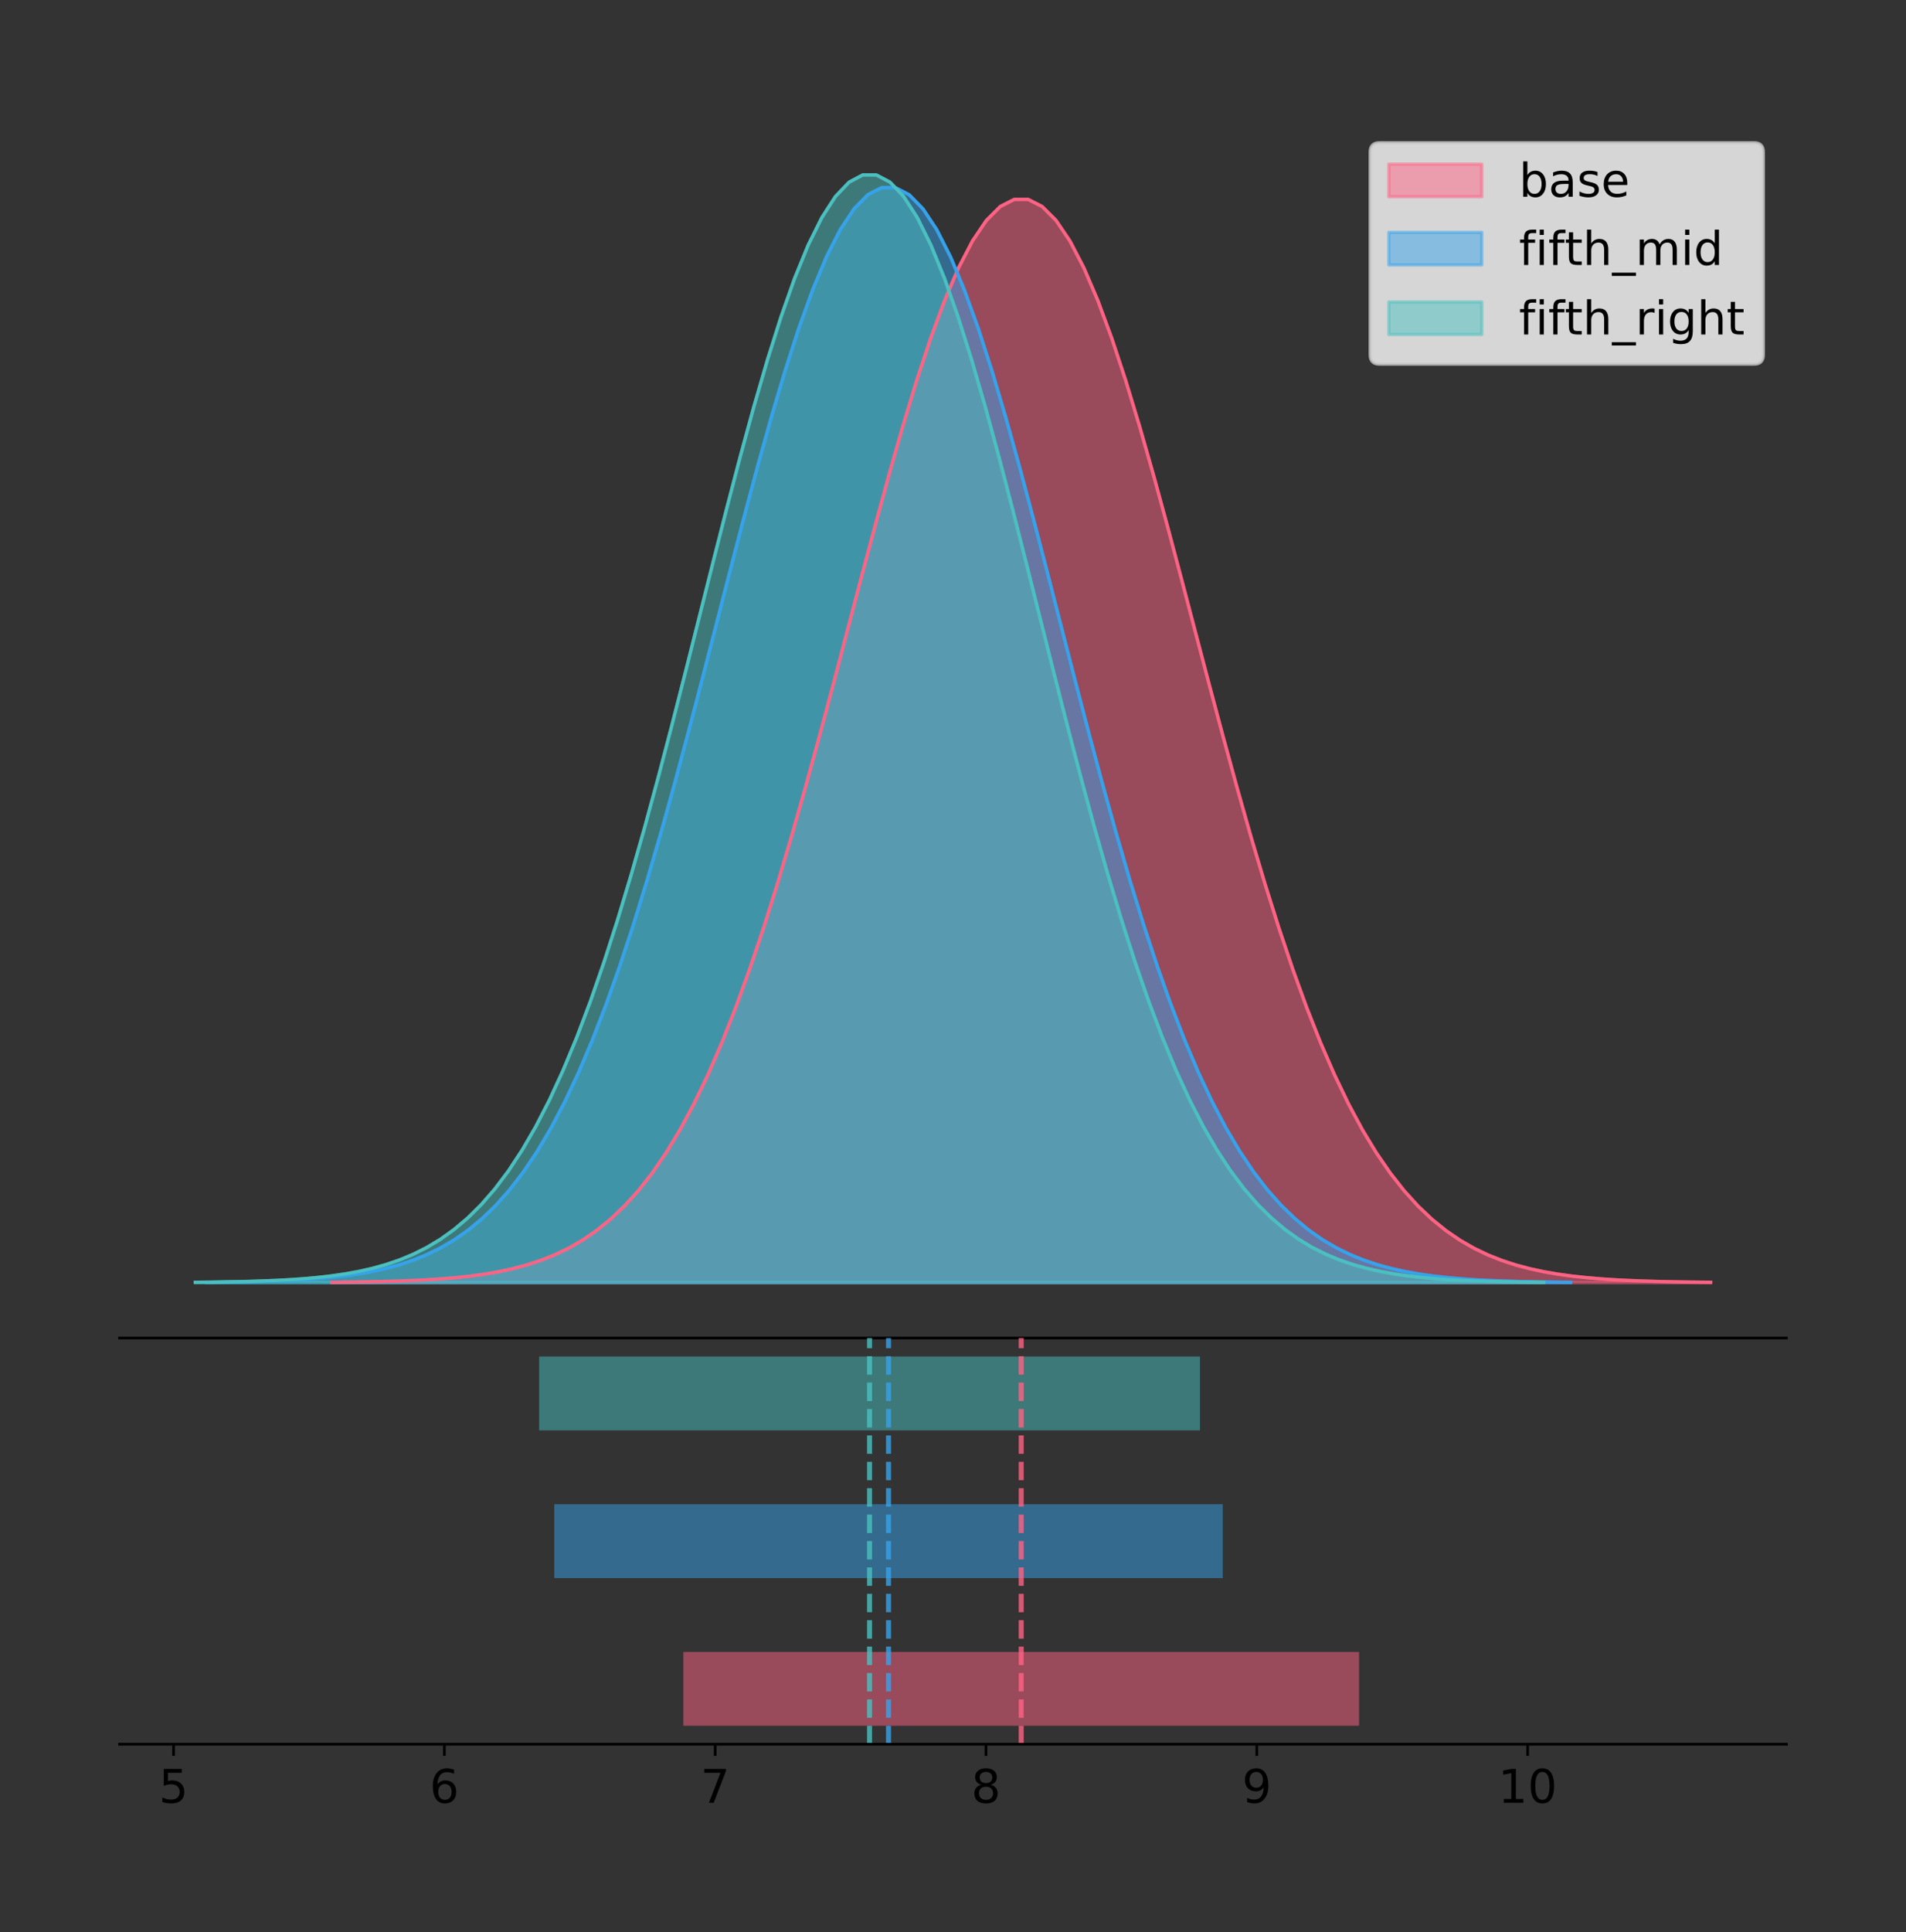 <?xml version="1.0" encoding="utf-8" standalone="no"?>
<!DOCTYPE svg PUBLIC "-//W3C//DTD SVG 1.1//EN"
  "http://www.w3.org/Graphics/SVG/1.1/DTD/svg11.dtd">
<!-- Created with matplotlib (https://matplotlib.org/) -->
<svg height="581.789pt" version="1.1" viewBox="0 0 574.2 581.789" width="574.2pt" xmlns="http://www.w3.org/2000/svg" xmlns:xlink="http://www.w3.org/1999/xlink">
 <rect x="0" y="0" width="574.2" height="581.789" fill="#333333" stroke="none"/>
 <defs>
  <style type="text/css">
*{stroke-linecap:butt;stroke-linejoin:round;}
  </style>
 </defs>
 <g id="figure_1">
  <g id="patch_1">
   <path d="M 0 581.789 
L 574.2 581.789 
L 574.2 0 
L 0 0 
z
" style="fill:none;"/>
  </g>
  <g id="axes_1">
   <g id="patch_2">
    <path d="M 36 402.93 
L 538.2 402.93 
L 538.2 36 
L 36 36 
z
" style="fill:none;"/>
   </g>
   <g id="PolyCollection_1">
    <defs>
     <path d="M 99.924 -195.538 
L 99.924 -195.648 
L 104.121 -195.689 
L 108.317 -195.744 
L 112.514 -195.818 
L 116.71 -195.917 
L 120.907 -196.046 
L 125.103 -196.215 
L 129.3 -196.435 
L 133.496 -196.718 
L 137.692 -197.08 
L 141.889 -197.54 
L 146.085 -198.121 
L 150.282 -198.848 
L 154.478 -199.753 
L 158.675 -200.87 
L 162.871 -202.239 
L 167.068 -203.904 
L 171.264 -205.916 
L 175.46 -208.328 
L 179.657 -211.198 
L 183.853 -214.586 
L 188.05 -218.558 
L 192.246 -223.176 
L 196.443 -228.505 
L 200.639 -234.605 
L 204.836 -241.533 
L 209.032 -249.337 
L 213.229 -258.055 
L 217.425 -267.713 
L 221.621 -278.321 
L 225.818 -289.87 
L 230.014 -302.331 
L 234.211 -315.651 
L 238.407 -329.753 
L 242.604 -344.534 
L 246.8 -359.867 
L 250.997 -375.598 
L 255.193 -391.55 
L 259.389 -407.527 
L 263.586 -423.315 
L 267.782 -438.685 
L 271.979 -453.403 
L 276.175 -467.231 
L 280.372 -479.939 
L 284.568 -491.302 
L 288.765 -501.118 
L 292.961 -509.205 
L 297.157 -515.411 
L 301.354 -519.615 
L 305.55 -521.739 
L 309.747 -521.739 
L 313.943 -519.615 
L 318.14 -515.411 
L 322.336 -509.205 
L 326.533 -501.118 
L 330.729 -491.302 
L 334.925 -479.939 
L 339.122 -467.231 
L 343.318 -453.403 
L 347.515 -438.685 
L 351.711 -423.315 
L 355.908 -407.527 
L 360.104 -391.55 
L 364.301 -375.598 
L 368.497 -359.867 
L 372.694 -344.534 
L 376.89 -329.753 
L 381.086 -315.651 
L 385.283 -302.331 
L 389.479 -289.87 
L 393.676 -278.321 
L 397.872 -267.713 
L 402.069 -258.055 
L 406.265 -249.337 
L 410.462 -241.533 
L 414.658 -234.605 
L 418.854 -228.505 
L 423.051 -223.176 
L 427.247 -218.558 
L 431.444 -214.586 
L 435.64 -211.198 
L 439.837 -208.328 
L 444.033 -205.916 
L 448.23 -203.904 
L 452.426 -202.239 
L 456.622 -200.87 
L 460.819 -199.753 
L 465.015 -198.848 
L 469.212 -198.121 
L 473.408 -197.54 
L 477.605 -197.08 
L 481.801 -196.718 
L 485.998 -196.435 
L 490.194 -196.215 
L 494.39 -196.046 
L 498.587 -195.917 
L 502.783 -195.818 
L 506.98 -195.744 
L 511.176 -195.689 
L 515.373 -195.648 
L 515.373 -195.538 
L 515.373 -195.538 
L 511.176 -195.538 
L 506.98 -195.538 
L 502.783 -195.538 
L 498.587 -195.538 
L 494.39 -195.538 
L 490.194 -195.538 
L 485.998 -195.538 
L 481.801 -195.538 
L 477.605 -195.538 
L 473.408 -195.538 
L 469.212 -195.538 
L 465.015 -195.538 
L 460.819 -195.538 
L 456.622 -195.538 
L 452.426 -195.538 
L 448.23 -195.538 
L 444.033 -195.538 
L 439.837 -195.538 
L 435.64 -195.538 
L 431.444 -195.538 
L 427.247 -195.538 
L 423.051 -195.538 
L 418.854 -195.538 
L 414.658 -195.538 
L 410.462 -195.538 
L 406.265 -195.538 
L 402.069 -195.538 
L 397.872 -195.538 
L 393.676 -195.538 
L 389.479 -195.538 
L 385.283 -195.538 
L 381.086 -195.538 
L 376.89 -195.538 
L 372.694 -195.538 
L 368.497 -195.538 
L 364.301 -195.538 
L 360.104 -195.538 
L 355.908 -195.538 
L 351.711 -195.538 
L 347.515 -195.538 
L 343.318 -195.538 
L 339.122 -195.538 
L 334.925 -195.538 
L 330.729 -195.538 
L 326.533 -195.538 
L 322.336 -195.538 
L 318.14 -195.538 
L 313.943 -195.538 
L 309.747 -195.538 
L 305.55 -195.538 
L 301.354 -195.538 
L 297.157 -195.538 
L 292.961 -195.538 
L 288.765 -195.538 
L 284.568 -195.538 
L 280.372 -195.538 
L 276.175 -195.538 
L 271.979 -195.538 
L 267.782 -195.538 
L 263.586 -195.538 
L 259.389 -195.538 
L 255.193 -195.538 
L 250.997 -195.538 
L 246.8 -195.538 
L 242.604 -195.538 
L 238.407 -195.538 
L 234.211 -195.538 
L 230.014 -195.538 
L 225.818 -195.538 
L 221.621 -195.538 
L 217.425 -195.538 
L 213.229 -195.538 
L 209.032 -195.538 
L 204.836 -195.538 
L 200.639 -195.538 
L 196.443 -195.538 
L 192.246 -195.538 
L 188.05 -195.538 
L 183.853 -195.538 
L 179.657 -195.538 
L 175.46 -195.538 
L 171.264 -195.538 
L 167.068 -195.538 
L 162.871 -195.538 
L 158.675 -195.538 
L 154.478 -195.538 
L 150.282 -195.538 
L 146.085 -195.538 
L 141.889 -195.538 
L 137.692 -195.538 
L 133.496 -195.538 
L 129.3 -195.538 
L 125.103 -195.538 
L 120.907 -195.538 
L 116.71 -195.538 
L 112.514 -195.538 
L 108.317 -195.538 
L 104.121 -195.538 
L 99.924 -195.538 
z
" id="mddaca17bec" style="stroke:#ff6384;stroke-opacity:0.5;"/>
    </defs>
    <g clip-path="url(#p9762c12c39)">
     <use style="fill:#ff6384;fill-opacity:0.5;stroke:#ff6384;stroke-opacity:0.5;" x="0" xlink:href="#mddaca17bec" y="581.789"/>
    </g>
   </g>
   <g id="PolyCollection_2">
    <defs>
     <path d="M 62.186 -195.538 
L 62.186 -195.649 
L 66.338 -195.69 
L 70.489 -195.747 
L 74.64 -195.822 
L 78.791 -195.921 
L 82.942 -196.052 
L 87.094 -196.223 
L 91.245 -196.444 
L 95.396 -196.731 
L 99.547 -197.097 
L 103.699 -197.562 
L 107.85 -198.149 
L 112.001 -198.884 
L 116.152 -199.799 
L 120.303 -200.928 
L 124.455 -202.312 
L 128.606 -203.995 
L 132.757 -206.029 
L 136.908 -208.467 
L 141.059 -211.368 
L 145.211 -214.794 
L 149.362 -218.809 
L 153.513 -223.477 
L 157.664 -228.864 
L 161.816 -235.031 
L 165.967 -242.034 
L 170.118 -249.923 
L 174.269 -258.736 
L 178.42 -268.499 
L 182.572 -279.223 
L 186.723 -290.898 
L 190.874 -303.495 
L 195.025 -316.959 
L 199.177 -331.215 
L 203.328 -346.157 
L 207.479 -361.657 
L 211.63 -377.559 
L 215.781 -393.686 
L 219.933 -409.837 
L 224.084 -425.796 
L 228.235 -441.334 
L 232.386 -456.212 
L 236.537 -470.192 
L 240.689 -483.037 
L 244.84 -494.525 
L 248.991 -504.448 
L 253.142 -512.623 
L 257.294 -518.896 
L 261.445 -523.146 
L 265.596 -525.293 
L 269.747 -525.293 
L 273.898 -523.146 
L 278.05 -518.896 
L 282.201 -512.623 
L 286.352 -504.448 
L 290.503 -494.525 
L 294.655 -483.037 
L 298.806 -470.192 
L 302.957 -456.212 
L 307.108 -441.334 
L 311.259 -425.796 
L 315.411 -409.837 
L 319.562 -393.686 
L 323.713 -377.559 
L 327.864 -361.657 
L 332.015 -346.157 
L 336.167 -331.215 
L 340.318 -316.959 
L 344.469 -303.495 
L 348.62 -290.898 
L 352.772 -279.223 
L 356.923 -268.499 
L 361.074 -258.736 
L 365.225 -249.923 
L 369.376 -242.034 
L 373.528 -235.031 
L 377.679 -228.864 
L 381.83 -223.477 
L 385.981 -218.809 
L 390.133 -214.794 
L 394.284 -211.368 
L 398.435 -208.467 
L 402.586 -206.029 
L 406.737 -203.995 
L 410.889 -202.312 
L 415.04 -200.928 
L 419.191 -199.799 
L 423.342 -198.884 
L 427.493 -198.149 
L 431.645 -197.562 
L 435.796 -197.097 
L 439.947 -196.731 
L 444.098 -196.444 
L 448.25 -196.223 
L 452.401 -196.052 
L 456.552 -195.921 
L 460.703 -195.822 
L 464.854 -195.747 
L 469.006 -195.69 
L 473.157 -195.649 
L 473.157 -195.538 
L 473.157 -195.538 
L 469.006 -195.538 
L 464.854 -195.538 
L 460.703 -195.538 
L 456.552 -195.538 
L 452.401 -195.538 
L 448.25 -195.538 
L 444.098 -195.538 
L 439.947 -195.538 
L 435.796 -195.538 
L 431.645 -195.538 
L 427.493 -195.538 
L 423.342 -195.538 
L 419.191 -195.538 
L 415.04 -195.538 
L 410.889 -195.538 
L 406.737 -195.538 
L 402.586 -195.538 
L 398.435 -195.538 
L 394.284 -195.538 
L 390.133 -195.538 
L 385.981 -195.538 
L 381.83 -195.538 
L 377.679 -195.538 
L 373.528 -195.538 
L 369.376 -195.538 
L 365.225 -195.538 
L 361.074 -195.538 
L 356.923 -195.538 
L 352.772 -195.538 
L 348.62 -195.538 
L 344.469 -195.538 
L 340.318 -195.538 
L 336.167 -195.538 
L 332.015 -195.538 
L 327.864 -195.538 
L 323.713 -195.538 
L 319.562 -195.538 
L 315.411 -195.538 
L 311.259 -195.538 
L 307.108 -195.538 
L 302.957 -195.538 
L 298.806 -195.538 
L 294.655 -195.538 
L 290.503 -195.538 
L 286.352 -195.538 
L 282.201 -195.538 
L 278.05 -195.538 
L 273.898 -195.538 
L 269.747 -195.538 
L 265.596 -195.538 
L 261.445 -195.538 
L 257.294 -195.538 
L 253.142 -195.538 
L 248.991 -195.538 
L 244.84 -195.538 
L 240.689 -195.538 
L 236.537 -195.538 
L 232.386 -195.538 
L 228.235 -195.538 
L 224.084 -195.538 
L 219.933 -195.538 
L 215.781 -195.538 
L 211.63 -195.538 
L 207.479 -195.538 
L 203.328 -195.538 
L 199.177 -195.538 
L 195.025 -195.538 
L 190.874 -195.538 
L 186.723 -195.538 
L 182.572 -195.538 
L 178.42 -195.538 
L 174.269 -195.538 
L 170.118 -195.538 
L 165.967 -195.538 
L 161.816 -195.538 
L 157.664 -195.538 
L 153.513 -195.538 
L 149.362 -195.538 
L 145.211 -195.538 
L 141.059 -195.538 
L 136.908 -195.538 
L 132.757 -195.538 
L 128.606 -195.538 
L 124.455 -195.538 
L 120.303 -195.538 
L 116.152 -195.538 
L 112.001 -195.538 
L 107.85 -195.538 
L 103.699 -195.538 
L 99.547 -195.538 
L 95.396 -195.538 
L 91.245 -195.538 
L 87.094 -195.538 
L 82.942 -195.538 
L 78.791 -195.538 
L 74.64 -195.538 
L 70.489 -195.538 
L 66.338 -195.538 
L 62.186 -195.538 
z
" id="m73bae7ae4b" style="stroke:#36a2eb;stroke-opacity:0.5;"/>
    </defs>
    <g clip-path="url(#p9762c12c39)">
     <use style="fill:#36a2eb;fill-opacity:0.5;stroke:#36a2eb;stroke-opacity:0.5;" x="0" xlink:href="#m73bae7ae4b" y="581.789"/>
    </g>
   </g>
   <g id="PolyCollection_3">
    <defs>
     <path d="M 58.827 -195.538 
L 58.827 -195.65 
L 62.931 -195.692 
L 67.035 -195.749 
L 71.138 -195.825 
L 75.242 -195.925 
L 79.346 -196.058 
L 83.449 -196.23 
L 87.553 -196.455 
L 91.657 -196.744 
L 95.761 -197.115 
L 99.864 -197.585 
L 103.968 -198.179 
L 108.072 -198.923 
L 112.175 -199.848 
L 116.279 -200.99 
L 120.383 -202.39 
L 124.487 -204.093 
L 128.59 -206.151 
L 132.694 -208.617 
L 136.798 -211.552 
L 140.901 -215.017 
L 145.005 -219.078 
L 149.109 -223.801 
L 153.212 -229.25 
L 157.316 -235.488 
L 161.42 -242.572 
L 165.524 -250.552 
L 169.627 -259.468 
L 173.731 -269.344 
L 177.835 -280.192 
L 181.938 -292.002 
L 186.042 -304.744 
L 190.146 -318.365 
L 194.249 -332.786 
L 198.353 -347.901 
L 202.457 -363.58 
L 206.561 -379.667 
L 210.664 -395.98 
L 214.768 -412.318 
L 218.872 -428.462 
L 222.975 -444.18 
L 227.079 -459.23 
L 231.183 -473.372 
L 235.287 -486.366 
L 239.39 -497.987 
L 243.494 -508.025 
L 247.598 -516.294 
L 251.701 -522.64 
L 255.805 -526.94 
L 259.909 -529.111 
L 264.012 -529.111 
L 268.116 -526.94 
L 272.22 -522.64 
L 276.324 -516.294 
L 280.427 -508.025 
L 284.531 -497.987 
L 288.635 -486.366 
L 292.738 -473.372 
L 296.842 -459.23 
L 300.946 -444.18 
L 305.05 -428.462 
L 309.153 -412.318 
L 313.257 -395.98 
L 317.361 -379.667 
L 321.464 -363.58 
L 325.568 -347.901 
L 329.672 -332.786 
L 333.775 -318.365 
L 337.879 -304.744 
L 341.983 -292.002 
L 346.087 -280.192 
L 350.19 -269.344 
L 354.294 -259.468 
L 358.398 -250.552 
L 362.501 -242.572 
L 366.605 -235.488 
L 370.709 -229.25 
L 374.812 -223.801 
L 378.916 -219.078 
L 383.02 -215.017 
L 387.124 -211.552 
L 391.227 -208.617 
L 395.331 -206.151 
L 399.435 -204.093 
L 403.538 -202.39 
L 407.642 -200.99 
L 411.746 -199.848 
L 415.85 -198.923 
L 419.953 -198.179 
L 424.057 -197.585 
L 428.161 -197.115 
L 432.264 -196.744 
L 436.368 -196.455 
L 440.472 -196.23 
L 444.575 -196.058 
L 448.679 -195.925 
L 452.783 -195.825 
L 456.887 -195.749 
L 460.99 -195.692 
L 465.094 -195.65 
L 465.094 -195.538 
L 465.094 -195.538 
L 460.99 -195.538 
L 456.887 -195.538 
L 452.783 -195.538 
L 448.679 -195.538 
L 444.575 -195.538 
L 440.472 -195.538 
L 436.368 -195.538 
L 432.264 -195.538 
L 428.161 -195.538 
L 424.057 -195.538 
L 419.953 -195.538 
L 415.85 -195.538 
L 411.746 -195.538 
L 407.642 -195.538 
L 403.538 -195.538 
L 399.435 -195.538 
L 395.331 -195.538 
L 391.227 -195.538 
L 387.124 -195.538 
L 383.02 -195.538 
L 378.916 -195.538 
L 374.812 -195.538 
L 370.709 -195.538 
L 366.605 -195.538 
L 362.501 -195.538 
L 358.398 -195.538 
L 354.294 -195.538 
L 350.19 -195.538 
L 346.087 -195.538 
L 341.983 -195.538 
L 337.879 -195.538 
L 333.775 -195.538 
L 329.672 -195.538 
L 325.568 -195.538 
L 321.464 -195.538 
L 317.361 -195.538 
L 313.257 -195.538 
L 309.153 -195.538 
L 305.05 -195.538 
L 300.946 -195.538 
L 296.842 -195.538 
L 292.738 -195.538 
L 288.635 -195.538 
L 284.531 -195.538 
L 280.427 -195.538 
L 276.324 -195.538 
L 272.22 -195.538 
L 268.116 -195.538 
L 264.012 -195.538 
L 259.909 -195.538 
L 255.805 -195.538 
L 251.701 -195.538 
L 247.598 -195.538 
L 243.494 -195.538 
L 239.39 -195.538 
L 235.287 -195.538 
L 231.183 -195.538 
L 227.079 -195.538 
L 222.975 -195.538 
L 218.872 -195.538 
L 214.768 -195.538 
L 210.664 -195.538 
L 206.561 -195.538 
L 202.457 -195.538 
L 198.353 -195.538 
L 194.249 -195.538 
L 190.146 -195.538 
L 186.042 -195.538 
L 181.938 -195.538 
L 177.835 -195.538 
L 173.731 -195.538 
L 169.627 -195.538 
L 165.524 -195.538 
L 161.42 -195.538 
L 157.316 -195.538 
L 153.212 -195.538 
L 149.109 -195.538 
L 145.005 -195.538 
L 140.901 -195.538 
L 136.798 -195.538 
L 132.694 -195.538 
L 128.59 -195.538 
L 124.487 -195.538 
L 120.383 -195.538 
L 116.279 -195.538 
L 112.175 -195.538 
L 108.072 -195.538 
L 103.968 -195.538 
L 99.864 -195.538 
L 95.761 -195.538 
L 91.657 -195.538 
L 87.553 -195.538 
L 83.449 -195.538 
L 79.346 -195.538 
L 75.242 -195.538 
L 71.138 -195.538 
L 67.035 -195.538 
L 62.931 -195.538 
L 58.827 -195.538 
z
" id="mf2d853272e" style="stroke:#4bc0c0;stroke-opacity:0.5;"/>
    </defs>
    <g clip-path="url(#p9762c12c39)">
     <use style="fill:#4bc0c0;fill-opacity:0.5;stroke:#4bc0c0;stroke-opacity:0.5;" x="0" xlink:href="#mf2d853272e" y="581.789"/>
    </g>
   </g>
   <g id="line2d_1">
    <path clip-path="url(#p9762c12c39)" d="M 99.924 386.142 
L 104.121 386.101 
L 108.317 386.045 
L 112.514 385.971 
L 116.71 385.873 
L 120.907 385.743 
L 125.103 385.574 
L 129.3 385.355 
L 133.496 385.072 
L 137.692 384.71 
L 141.889 384.249 
L 146.085 383.669 
L 150.282 382.941 
L 154.478 382.037 
L 158.675 380.92 
L 162.871 379.551 
L 167.068 377.885 
L 171.264 375.873 
L 175.46 373.461 
L 179.657 370.592 
L 183.853 367.203 
L 188.05 363.232 
L 192.246 358.613 
L 196.443 353.285 
L 200.639 347.184 
L 204.836 340.257 
L 209.032 332.453 
L 213.229 323.735 
L 217.425 314.076 
L 221.621 303.468 
L 225.818 291.919 
L 230.014 279.458 
L 234.211 266.139 
L 238.407 252.037 
L 242.604 237.255 
L 246.8 221.923 
L 250.997 206.192 
L 255.193 190.239 
L 259.389 174.262 
L 263.586 158.475 
L 267.782 143.105 
L 271.979 128.387 
L 276.175 114.558 
L 280.372 101.851 
L 284.568 90.487 
L 288.765 80.671 
L 292.961 72.584 
L 297.157 66.379 
L 301.354 62.174 
L 305.55 60.051 
L 309.747 60.051 
L 313.943 62.174 
L 318.14 66.379 
L 322.336 72.584 
L 326.533 80.671 
L 330.729 90.487 
L 334.925 101.851 
L 339.122 114.558 
L 343.318 128.387 
L 347.515 143.105 
L 351.711 158.475 
L 355.908 174.262 
L 360.104 190.239 
L 364.301 206.192 
L 368.497 221.923 
L 372.694 237.255 
L 376.89 252.037 
L 381.086 266.139 
L 385.283 279.458 
L 389.479 291.919 
L 393.676 303.468 
L 397.872 314.076 
L 402.069 323.735 
L 406.265 332.453 
L 410.462 340.257 
L 414.658 347.184 
L 418.854 353.285 
L 423.051 358.613 
L 427.247 363.232 
L 431.444 367.203 
L 435.64 370.592 
L 439.837 373.461 
L 444.033 375.873 
L 448.23 377.885 
L 452.426 379.551 
L 456.622 380.92 
L 460.819 382.037 
L 465.015 382.941 
L 469.212 383.669 
L 473.408 384.249 
L 477.605 384.71 
L 481.801 385.072 
L 485.998 385.355 
L 490.194 385.574 
L 494.39 385.743 
L 498.587 385.873 
L 502.783 385.971 
L 506.98 386.045 
L 511.176 386.101 
L 515.373 386.142 
" style="fill:none;stroke:#ff6384;stroke-linecap:square;"/>
   </g>
   <g id="line2d_2">
    <path clip-path="url(#p9762c12c39)" d="M 62.186 386.141 
L 66.338 386.099 
L 70.489 386.043 
L 74.64 385.968 
L 78.791 385.869 
L 82.942 385.738 
L 87.094 385.567 
L 91.245 385.345 
L 95.396 385.059 
L 99.547 384.693 
L 103.699 384.228 
L 107.85 383.641 
L 112.001 382.905 
L 116.152 381.991 
L 120.303 380.862 
L 124.455 379.478 
L 128.606 377.794 
L 132.757 375.76 
L 136.908 373.322 
L 141.059 370.421 
L 145.211 366.995 
L 149.362 362.981 
L 153.513 358.312 
L 157.664 352.925 
L 161.816 346.759 
L 165.967 339.755 
L 170.118 331.867 
L 174.269 323.053 
L 178.42 313.29 
L 182.572 302.566 
L 186.723 290.891 
L 190.874 278.295 
L 195.025 264.83 
L 199.177 250.574 
L 203.328 235.632 
L 207.479 220.132 
L 211.63 204.23 
L 215.781 188.104 
L 219.933 171.952 
L 224.084 155.993 
L 228.235 140.455 
L 232.386 125.577 
L 236.537 111.598 
L 240.689 98.752 
L 244.84 87.264 
L 248.991 77.341 
L 253.142 69.166 
L 257.294 62.894 
L 261.445 58.643 
L 265.596 56.497 
L 269.747 56.497 
L 273.898 58.643 
L 278.05 62.894 
L 282.201 69.166 
L 286.352 77.341 
L 290.503 87.264 
L 294.655 98.752 
L 298.806 111.598 
L 302.957 125.577 
L 307.108 140.455 
L 311.259 155.993 
L 315.411 171.952 
L 319.562 188.104 
L 323.713 204.23 
L 327.864 220.132 
L 332.015 235.632 
L 336.167 250.574 
L 340.318 264.83 
L 344.469 278.295 
L 348.62 290.891 
L 352.772 302.566 
L 356.923 313.29 
L 361.074 323.053 
L 365.225 331.867 
L 369.376 339.755 
L 373.528 346.759 
L 377.679 352.925 
L 381.83 358.312 
L 385.981 362.981 
L 390.133 366.995 
L 394.284 370.421 
L 398.435 373.322 
L 402.586 375.76 
L 406.737 377.794 
L 410.889 379.478 
L 415.04 380.862 
L 419.191 381.991 
L 423.342 382.905 
L 427.493 383.641 
L 431.645 384.228 
L 435.796 384.693 
L 439.947 385.059 
L 444.098 385.345 
L 448.25 385.567 
L 452.401 385.738 
L 456.552 385.869 
L 460.703 385.968 
L 464.854 386.043 
L 469.006 386.099 
L 473.157 386.141 
" style="fill:none;stroke:#36a2eb;stroke-linecap:square;"/>
   </g>
   <g id="line2d_3">
    <path clip-path="url(#p9762c12c39)" d="M 58.827 386.139 
L 62.931 386.097 
L 67.035 386.04 
L 71.138 385.965 
L 75.242 385.864 
L 79.346 385.732 
L 83.449 385.559 
L 87.553 385.334 
L 91.657 385.045 
L 95.761 384.675 
L 99.864 384.204 
L 103.968 383.61 
L 108.072 382.867 
L 112.175 381.941 
L 116.279 380.799 
L 120.383 379.399 
L 124.487 377.696 
L 128.59 375.639 
L 132.694 373.172 
L 136.798 370.238 
L 140.901 366.772 
L 145.005 362.711 
L 149.109 357.989 
L 153.212 352.539 
L 157.316 346.301 
L 161.42 339.217 
L 165.524 331.237 
L 169.627 322.322 
L 173.731 312.445 
L 177.835 301.597 
L 181.938 289.787 
L 186.042 277.045 
L 190.146 263.424 
L 194.249 249.004 
L 198.353 233.888 
L 202.457 218.209 
L 206.561 202.123 
L 210.664 185.809 
L 214.768 169.471 
L 218.872 153.327 
L 222.975 137.61 
L 227.079 122.559 
L 231.183 108.418 
L 235.287 95.423 
L 239.39 83.803 
L 243.494 73.765 
L 247.598 65.495 
L 251.701 59.15 
L 255.805 54.85 
L 259.909 52.679 
L 264.012 52.679 
L 268.116 54.85 
L 272.22 59.15 
L 276.324 65.495 
L 280.427 73.765 
L 284.531 83.803 
L 288.635 95.423 
L 292.738 108.418 
L 296.842 122.559 
L 300.946 137.61 
L 305.05 153.327 
L 309.153 169.471 
L 313.257 185.809 
L 317.361 202.123 
L 321.464 218.209 
L 325.568 233.888 
L 329.672 249.004 
L 333.775 263.424 
L 337.879 277.045 
L 341.983 289.787 
L 346.087 301.597 
L 350.19 312.445 
L 354.294 322.322 
L 358.398 331.237 
L 362.501 339.217 
L 366.605 346.301 
L 370.709 352.539 
L 374.812 357.989 
L 378.916 362.711 
L 383.02 366.772 
L 387.124 370.238 
L 391.227 373.172 
L 395.331 375.639 
L 399.435 377.696 
L 403.538 379.399 
L 407.642 380.799 
L 411.746 381.941 
L 415.85 382.867 
L 419.953 383.61 
L 424.057 384.204 
L 428.161 384.675 
L 432.264 385.045 
L 436.368 385.334 
L 440.472 385.559 
L 444.575 385.732 
L 448.679 385.864 
L 452.783 385.965 
L 456.887 386.04 
L 460.99 386.097 
L 465.094 386.139 
" style="fill:none;stroke:#4bc0c0;stroke-linecap:square;"/>
   </g>
   <g id="patch_3">
    <path d="M 36 402.93 
L 538.2 402.93 
" style="fill:none;stroke:#000000;stroke-linecap:square;stroke-linejoin:miter;stroke-width:0.8;"/>
   </g>
   <g id="legend_1">
    <g id="patch_4">
     <path d="M 415.602 109.627 
L 528.4 109.627 
Q 531.2 109.627 531.2 106.827 
L 531.2 45.8 
Q 531.2 43 528.4 43 
L 415.602 43 
Q 412.802 43 412.802 45.8 
L 412.802 106.827 
Q 412.802 109.627 415.602 109.627 
z
" style="fill:#ffffff;opacity:0.8;stroke:#cccccc;stroke-linejoin:miter;"/>
    </g>
    <g id="patch_5">
     <path d="M 418.402 59.238 
L 446.402 59.238 
L 446.402 49.438 
L 418.402 49.438 
z
" style="fill:#ff6384;opacity:0.5;stroke:#ff6384;stroke-linejoin:miter;"/>
    </g>
    <g id="text_1">
     <!-- base -->
     <defs>
      <path d="M 48.688 27.297 
Q 48.688 37.203 44.609 42.844 
Q 40.531 48.484 33.406 48.484 
Q 26.266 48.484 22.188 42.844 
Q 18.109 37.203 18.109 27.297 
Q 18.109 17.391 22.188 11.75 
Q 26.266 6.109 33.406 6.109 
Q 40.531 6.109 44.609 11.75 
Q 48.688 17.391 48.688 27.297 
z
M 18.109 46.391 
Q 20.953 51.266 25.266 53.625 
Q 29.594 56 35.594 56 
Q 45.562 56 51.781 48.094 
Q 58.016 40.188 58.016 27.297 
Q 58.016 14.406 51.781 6.484 
Q 45.562 -1.422 35.594 -1.422 
Q 29.594 -1.422 25.266 0.953 
Q 20.953 3.328 18.109 8.203 
L 18.109 0 
L 9.078 0 
L 9.078 75.984 
L 18.109 75.984 
z
" id="DejaVuSans-98"/>
      <path d="M 34.281 27.484 
Q 23.391 27.484 19.188 25 
Q 14.984 22.516 14.984 16.5 
Q 14.984 11.719 18.141 8.906 
Q 21.297 6.109 26.703 6.109 
Q 34.188 6.109 38.703 11.406 
Q 43.219 16.703 43.219 25.484 
L 43.219 27.484 
z
M 52.203 31.203 
L 52.203 0 
L 43.219 0 
L 43.219 8.297 
Q 40.141 3.328 35.547 0.953 
Q 30.953 -1.422 24.312 -1.422 
Q 15.922 -1.422 10.953 3.297 
Q 6 8.016 6 15.922 
Q 6 25.141 12.172 29.828 
Q 18.359 34.516 30.609 34.516 
L 43.219 34.516 
L 43.219 35.406 
Q 43.219 41.609 39.141 45 
Q 35.062 48.391 27.688 48.391 
Q 23 48.391 18.547 47.266 
Q 14.109 46.141 10.016 43.891 
L 10.016 52.203 
Q 14.938 54.109 19.578 55.047 
Q 24.219 56 28.609 56 
Q 40.484 56 46.344 49.844 
Q 52.203 43.703 52.203 31.203 
z
" id="DejaVuSans-97"/>
      <path d="M 44.281 53.078 
L 44.281 44.578 
Q 40.484 46.531 36.375 47.5 
Q 32.281 48.484 27.875 48.484 
Q 21.188 48.484 17.844 46.438 
Q 14.5 44.391 14.5 40.281 
Q 14.5 37.156 16.891 35.375 
Q 19.281 33.594 26.516 31.984 
L 29.594 31.297 
Q 39.156 29.25 43.188 25.516 
Q 47.219 21.781 47.219 15.094 
Q 47.219 7.469 41.188 3.016 
Q 35.156 -1.422 24.609 -1.422 
Q 20.219 -1.422 15.453 -0.562 
Q 10.688 0.297 5.422 2 
L 5.422 11.281 
Q 10.406 8.688 15.234 7.391 
Q 20.062 6.109 24.812 6.109 
Q 31.156 6.109 34.562 8.281 
Q 37.984 10.453 37.984 14.406 
Q 37.984 18.062 35.516 20.016 
Q 33.062 21.969 24.703 23.781 
L 21.578 24.516 
Q 13.234 26.266 9.516 29.906 
Q 5.812 33.547 5.812 39.891 
Q 5.812 47.609 11.281 51.797 
Q 16.75 56 26.812 56 
Q 31.781 56 36.172 55.266 
Q 40.578 54.547 44.281 53.078 
z
" id="DejaVuSans-115"/>
      <path d="M 56.203 29.594 
L 56.203 25.203 
L 14.891 25.203 
Q 15.484 15.922 20.484 11.062 
Q 25.484 6.203 34.422 6.203 
Q 39.594 6.203 44.453 7.469 
Q 49.312 8.734 54.109 11.281 
L 54.109 2.781 
Q 49.266 0.734 44.188 -0.344 
Q 39.109 -1.422 33.891 -1.422 
Q 20.797 -1.422 13.156 6.188 
Q 5.516 13.812 5.516 26.812 
Q 5.516 40.234 12.766 48.109 
Q 20.016 56 32.328 56 
Q 43.359 56 49.781 48.891 
Q 56.203 41.797 56.203 29.594 
z
M 47.219 32.234 
Q 47.125 39.594 43.094 43.984 
Q 39.062 48.391 32.422 48.391 
Q 24.906 48.391 20.391 44.141 
Q 15.875 39.891 15.188 32.172 
z
" id="DejaVuSans-101"/>
     </defs>
     <g transform="translate(457.602 59.238)scale(0.14 -0.14)">
      <use xlink:href="#DejaVuSans-98"/>
      <use x="63.477" xlink:href="#DejaVuSans-97"/>
      <use x="124.756" xlink:href="#DejaVuSans-115"/>
      <use x="176.855" xlink:href="#DejaVuSans-101"/>
     </g>
    </g>
    <g id="patch_6">
     <path d="M 418.402 79.787 
L 446.402 79.787 
L 446.402 69.987 
L 418.402 69.987 
z
" style="fill:#36a2eb;opacity:0.5;stroke:#36a2eb;stroke-linejoin:miter;"/>
    </g>
    <g id="text_2">
     <!-- fifth_mid -->
     <defs>
      <path d="M 37.109 75.984 
L 37.109 68.5 
L 28.516 68.5 
Q 23.688 68.5 21.797 66.547 
Q 19.922 64.594 19.922 59.516 
L 19.922 54.688 
L 34.719 54.688 
L 34.719 47.703 
L 19.922 47.703 
L 19.922 0 
L 10.891 0 
L 10.891 47.703 
L 2.297 47.703 
L 2.297 54.688 
L 10.891 54.688 
L 10.891 58.5 
Q 10.891 67.625 15.141 71.797 
Q 19.391 75.984 28.609 75.984 
z
" id="DejaVuSans-102"/>
      <path d="M 9.422 54.688 
L 18.406 54.688 
L 18.406 0 
L 9.422 0 
z
M 9.422 75.984 
L 18.406 75.984 
L 18.406 64.594 
L 9.422 64.594 
z
" id="DejaVuSans-105"/>
      <path d="M 18.312 70.219 
L 18.312 54.688 
L 36.812 54.688 
L 36.812 47.703 
L 18.312 47.703 
L 18.312 18.016 
Q 18.312 11.328 20.141 9.422 
Q 21.969 7.516 27.594 7.516 
L 36.812 7.516 
L 36.812 0 
L 27.594 0 
Q 17.188 0 13.234 3.875 
Q 9.281 7.766 9.281 18.016 
L 9.281 47.703 
L 2.688 47.703 
L 2.688 54.688 
L 9.281 54.688 
L 9.281 70.219 
z
" id="DejaVuSans-116"/>
      <path d="M 54.891 33.016 
L 54.891 0 
L 45.906 0 
L 45.906 32.719 
Q 45.906 40.484 42.875 44.328 
Q 39.844 48.188 33.797 48.188 
Q 26.516 48.188 22.312 43.547 
Q 18.109 38.922 18.109 30.906 
L 18.109 0 
L 9.078 0 
L 9.078 75.984 
L 18.109 75.984 
L 18.109 46.188 
Q 21.344 51.125 25.703 53.562 
Q 30.078 56 35.797 56 
Q 45.219 56 50.047 50.172 
Q 54.891 44.344 54.891 33.016 
z
" id="DejaVuSans-104"/>
      <path d="M 50.984 -16.609 
L 50.984 -23.578 
L -0.984 -23.578 
L -0.984 -16.609 
z
" id="DejaVuSans-95"/>
      <path d="M 52 44.188 
Q 55.375 50.25 60.062 53.125 
Q 64.75 56 71.094 56 
Q 79.641 56 84.281 50.016 
Q 88.922 44.047 88.922 33.016 
L 88.922 0 
L 79.891 0 
L 79.891 32.719 
Q 79.891 40.578 77.094 44.375 
Q 74.312 48.188 68.609 48.188 
Q 61.625 48.188 57.562 43.547 
Q 53.516 38.922 53.516 30.906 
L 53.516 0 
L 44.484 0 
L 44.484 32.719 
Q 44.484 40.625 41.703 44.406 
Q 38.922 48.188 33.109 48.188 
Q 26.219 48.188 22.156 43.531 
Q 18.109 38.875 18.109 30.906 
L 18.109 0 
L 9.078 0 
L 9.078 54.688 
L 18.109 54.688 
L 18.109 46.188 
Q 21.188 51.219 25.484 53.609 
Q 29.781 56 35.688 56 
Q 41.656 56 45.828 52.969 
Q 50 49.953 52 44.188 
z
" id="DejaVuSans-109"/>
      <path d="M 45.406 46.391 
L 45.406 75.984 
L 54.391 75.984 
L 54.391 0 
L 45.406 0 
L 45.406 8.203 
Q 42.578 3.328 38.25 0.953 
Q 33.938 -1.422 27.875 -1.422 
Q 17.969 -1.422 11.734 6.484 
Q 5.516 14.406 5.516 27.297 
Q 5.516 40.188 11.734 48.094 
Q 17.969 56 27.875 56 
Q 33.938 56 38.25 53.625 
Q 42.578 51.266 45.406 46.391 
z
M 14.797 27.297 
Q 14.797 17.391 18.875 11.75 
Q 22.953 6.109 30.078 6.109 
Q 37.203 6.109 41.297 11.75 
Q 45.406 17.391 45.406 27.297 
Q 45.406 37.203 41.297 42.844 
Q 37.203 48.484 30.078 48.484 
Q 22.953 48.484 18.875 42.844 
Q 14.797 37.203 14.797 27.297 
z
" id="DejaVuSans-100"/>
     </defs>
     <g transform="translate(457.602 79.787)scale(0.14 -0.14)">
      <use xlink:href="#DejaVuSans-102"/>
      <use x="35.205" xlink:href="#DejaVuSans-105"/>
      <use x="62.988" xlink:href="#DejaVuSans-102"/>
      <use x="98.178" xlink:href="#DejaVuSans-116"/>
      <use x="137.387" xlink:href="#DejaVuSans-104"/>
      <use x="200.766" xlink:href="#DejaVuSans-95"/>
      <use x="250.766" xlink:href="#DejaVuSans-109"/>
      <use x="348.178" xlink:href="#DejaVuSans-105"/>
      <use x="375.961" xlink:href="#DejaVuSans-100"/>
     </g>
    </g>
    <g id="patch_7">
     <path d="M 418.402 100.726 
L 446.402 100.726 
L 446.402 90.926 
L 418.402 90.926 
z
" style="fill:#4bc0c0;opacity:0.5;stroke:#4bc0c0;stroke-linejoin:miter;"/>
    </g>
    <g id="text_3">
     <!-- fifth_right -->
     <defs>
      <path d="M 41.109 46.297 
Q 39.594 47.172 37.812 47.578 
Q 36.031 48 33.891 48 
Q 26.266 48 22.188 43.047 
Q 18.109 38.094 18.109 28.812 
L 18.109 0 
L 9.078 0 
L 9.078 54.688 
L 18.109 54.688 
L 18.109 46.188 
Q 20.953 51.172 25.484 53.578 
Q 30.031 56 36.531 56 
Q 37.453 56 38.578 55.875 
Q 39.703 55.766 41.062 55.516 
z
" id="DejaVuSans-114"/>
      <path d="M 45.406 27.984 
Q 45.406 37.75 41.375 43.109 
Q 37.359 48.484 30.078 48.484 
Q 22.859 48.484 18.828 43.109 
Q 14.797 37.75 14.797 27.984 
Q 14.797 18.266 18.828 12.891 
Q 22.859 7.516 30.078 7.516 
Q 37.359 7.516 41.375 12.891 
Q 45.406 18.266 45.406 27.984 
z
M 54.391 6.781 
Q 54.391 -7.172 48.188 -13.984 
Q 42 -20.797 29.203 -20.797 
Q 24.469 -20.797 20.266 -20.094 
Q 16.062 -19.391 12.109 -17.922 
L 12.109 -9.188 
Q 16.062 -11.328 19.922 -12.344 
Q 23.781 -13.375 27.781 -13.375 
Q 36.625 -13.375 41.016 -8.766 
Q 45.406 -4.156 45.406 5.172 
L 45.406 9.625 
Q 42.625 4.781 38.281 2.391 
Q 33.938 0 27.875 0 
Q 17.828 0 11.672 7.656 
Q 5.516 15.328 5.516 27.984 
Q 5.516 40.672 11.672 48.328 
Q 17.828 56 27.875 56 
Q 33.938 56 38.281 53.609 
Q 42.625 51.219 45.406 46.391 
L 45.406 54.688 
L 54.391 54.688 
z
" id="DejaVuSans-103"/>
     </defs>
     <g transform="translate(457.602 100.726)scale(0.14 -0.14)">
      <use xlink:href="#DejaVuSans-102"/>
      <use x="35.205" xlink:href="#DejaVuSans-105"/>
      <use x="62.988" xlink:href="#DejaVuSans-102"/>
      <use x="98.178" xlink:href="#DejaVuSans-116"/>
      <use x="137.387" xlink:href="#DejaVuSans-104"/>
      <use x="200.766" xlink:href="#DejaVuSans-95"/>
      <use x="250.766" xlink:href="#DejaVuSans-114"/>
      <use x="291.879" xlink:href="#DejaVuSans-105"/>
      <use x="319.662" xlink:href="#DejaVuSans-103"/>
      <use x="383.139" xlink:href="#DejaVuSans-104"/>
      <use x="446.518" xlink:href="#DejaVuSans-116"/>
     </g>
    </g>
   </g>
  </g>
  <g id="axes_2">
   <g id="patch_8">
    <path d="M 36 525.24 
L 538.2 525.24 
L 538.2 402.93 
L 36 402.93 
z
" style="fill:none;"/>
   </g>
   <g id="patch_9">
    <path clip-path="url(#p8bee917473)" d="M 205.864 519.68 
L 409.433 519.68 
L 409.433 497.442 
L 205.864 497.442 
z
" style="fill:#ff6384;opacity:0.5;"/>
   </g>
   <g id="patch_10">
    <path clip-path="url(#p8bee917473)" d="M 166.984 475.204 
L 368.359 475.204 
L 368.359 452.966 
L 166.984 452.966 
z
" style="fill:#36a2eb;opacity:0.5;"/>
   </g>
   <g id="patch_11">
    <path clip-path="url(#p8bee917473)" d="M 162.425 430.728 
L 361.496 430.728 
L 361.496 408.49 
L 162.425 408.49 
z
" style="fill:#4bc0c0;opacity:0.5;"/>
   </g>
   <g id="matplotlib.axis_1">
    <g id="xtick_1">
     <g id="line2d_4">
      <defs>
       <path d="M 0 0 
L 0 3.5 
" id="m2dc3ce37e3" style="stroke:#000000;stroke-width:0.8;"/>
      </defs>
      <g>
       <use style="stroke:#000000;stroke-width:0.8;" x="52.285" xlink:href="#m2dc3ce37e3" y="525.24"/>
      </g>
     </g>
     <g id="text_4">
      <!-- 5 -->
      <defs>
       <path d="M 10.797 72.906 
L 49.516 72.906 
L 49.516 64.594 
L 19.828 64.594 
L 19.828 46.734 
Q 21.969 47.469 24.109 47.828 
Q 26.266 48.188 28.422 48.188 
Q 40.625 48.188 47.75 41.5 
Q 54.891 34.812 54.891 23.391 
Q 54.891 11.625 47.562 5.094 
Q 40.234 -1.422 26.906 -1.422 
Q 22.312 -1.422 17.547 -0.641 
Q 12.797 0.141 7.719 1.703 
L 7.719 11.625 
Q 12.109 9.234 16.797 8.062 
Q 21.484 6.891 26.703 6.891 
Q 35.156 6.891 40.078 11.328 
Q 45.016 15.766 45.016 23.391 
Q 45.016 31 40.078 35.438 
Q 35.156 39.891 26.703 39.891 
Q 22.75 39.891 18.812 39.016 
Q 14.891 38.141 10.797 36.281 
z
" id="DejaVuSans-53"/>
      </defs>
      <g transform="translate(47.832 542.878)scale(0.14 -0.14)">
       <use xlink:href="#DejaVuSans-53"/>
      </g>
     </g>
    </g>
    <g id="xtick_2">
     <g id="line2d_5">
      <g>
       <use style="stroke:#000000;stroke-width:0.8;" x="133.871" xlink:href="#m2dc3ce37e3" y="525.24"/>
      </g>
     </g>
     <g id="text_5">
      <!-- 6 -->
      <defs>
       <path d="M 33.016 40.375 
Q 26.375 40.375 22.484 35.828 
Q 18.609 31.297 18.609 23.391 
Q 18.609 15.531 22.484 10.953 
Q 26.375 6.391 33.016 6.391 
Q 39.656 6.391 43.531 10.953 
Q 47.406 15.531 47.406 23.391 
Q 47.406 31.297 43.531 35.828 
Q 39.656 40.375 33.016 40.375 
z
M 52.594 71.297 
L 52.594 62.312 
Q 48.875 64.062 45.094 64.984 
Q 41.312 65.922 37.594 65.922 
Q 27.828 65.922 22.672 59.328 
Q 17.531 52.734 16.797 39.406 
Q 19.672 43.656 24.016 45.922 
Q 28.375 48.188 33.594 48.188 
Q 44.578 48.188 50.953 41.516 
Q 57.328 34.859 57.328 23.391 
Q 57.328 12.156 50.688 5.359 
Q 44.047 -1.422 33.016 -1.422 
Q 20.359 -1.422 13.672 8.266 
Q 6.984 17.969 6.984 36.375 
Q 6.984 53.656 15.188 63.938 
Q 23.391 74.219 37.203 74.219 
Q 40.922 74.219 44.703 73.484 
Q 48.484 72.75 52.594 71.297 
z
" id="DejaVuSans-54"/>
      </defs>
      <g transform="translate(129.417 542.878)scale(0.14 -0.14)">
       <use xlink:href="#DejaVuSans-54"/>
      </g>
     </g>
    </g>
    <g id="xtick_3">
     <g id="line2d_6">
      <g>
       <use style="stroke:#000000;stroke-width:0.8;" x="215.457" xlink:href="#m2dc3ce37e3" y="525.24"/>
      </g>
     </g>
     <g id="text_6">
      <!-- 7 -->
      <defs>
       <path d="M 8.203 72.906 
L 55.078 72.906 
L 55.078 68.703 
L 28.609 0 
L 18.312 0 
L 43.219 64.594 
L 8.203 64.594 
z
" id="DejaVuSans-55"/>
      </defs>
      <g transform="translate(211.003 542.878)scale(0.14 -0.14)">
       <use xlink:href="#DejaVuSans-55"/>
      </g>
     </g>
    </g>
    <g id="xtick_4">
     <g id="line2d_7">
      <g>
       <use style="stroke:#000000;stroke-width:0.8;" x="297.042" xlink:href="#m2dc3ce37e3" y="525.24"/>
      </g>
     </g>
     <g id="text_7">
      <!-- 8 -->
      <defs>
       <path d="M 31.781 34.625 
Q 24.75 34.625 20.719 30.859 
Q 16.703 27.094 16.703 20.516 
Q 16.703 13.922 20.719 10.156 
Q 24.75 6.391 31.781 6.391 
Q 38.812 6.391 42.859 10.172 
Q 46.922 13.969 46.922 20.516 
Q 46.922 27.094 42.891 30.859 
Q 38.875 34.625 31.781 34.625 
z
M 21.922 38.812 
Q 15.578 40.375 12.031 44.719 
Q 8.5 49.078 8.5 55.328 
Q 8.5 64.062 14.719 69.141 
Q 20.953 74.219 31.781 74.219 
Q 42.672 74.219 48.875 69.141 
Q 55.078 64.062 55.078 55.328 
Q 55.078 49.078 51.531 44.719 
Q 48 40.375 41.703 38.812 
Q 48.828 37.156 52.797 32.312 
Q 56.781 27.484 56.781 20.516 
Q 56.781 9.906 50.312 4.234 
Q 43.844 -1.422 31.781 -1.422 
Q 19.734 -1.422 13.25 4.234 
Q 6.781 9.906 6.781 20.516 
Q 6.781 27.484 10.781 32.312 
Q 14.797 37.156 21.922 38.812 
z
M 18.312 54.391 
Q 18.312 48.734 21.844 45.562 
Q 25.391 42.391 31.781 42.391 
Q 38.141 42.391 41.719 45.562 
Q 45.312 48.734 45.312 54.391 
Q 45.312 60.062 41.719 63.234 
Q 38.141 66.406 31.781 66.406 
Q 25.391 66.406 21.844 63.234 
Q 18.312 60.062 18.312 54.391 
z
" id="DejaVuSans-56"/>
      </defs>
      <g transform="translate(292.589 542.878)scale(0.14 -0.14)">
       <use xlink:href="#DejaVuSans-56"/>
      </g>
     </g>
    </g>
    <g id="xtick_5">
     <g id="line2d_8">
      <g>
       <use style="stroke:#000000;stroke-width:0.8;" x="378.628" xlink:href="#m2dc3ce37e3" y="525.24"/>
      </g>
     </g>
     <g id="text_8">
      <!-- 9 -->
      <defs>
       <path d="M 10.984 1.516 
L 10.984 10.5 
Q 14.703 8.734 18.5 7.812 
Q 22.312 6.891 25.984 6.891 
Q 35.75 6.891 40.891 13.453 
Q 46.047 20.016 46.781 33.406 
Q 43.953 29.203 39.594 26.953 
Q 35.25 24.703 29.984 24.703 
Q 19.047 24.703 12.672 31.312 
Q 6.297 37.938 6.297 49.422 
Q 6.297 60.641 12.938 67.422 
Q 19.578 74.219 30.609 74.219 
Q 43.266 74.219 49.922 64.516 
Q 56.594 54.828 56.594 36.375 
Q 56.594 19.141 48.406 8.859 
Q 40.234 -1.422 26.422 -1.422 
Q 22.703 -1.422 18.891 -0.688 
Q 15.094 0.047 10.984 1.516 
z
M 30.609 32.422 
Q 37.25 32.422 41.125 36.953 
Q 45.016 41.5 45.016 49.422 
Q 45.016 57.281 41.125 61.844 
Q 37.25 66.406 30.609 66.406 
Q 23.969 66.406 20.094 61.844 
Q 16.219 57.281 16.219 49.422 
Q 16.219 41.5 20.094 36.953 
Q 23.969 32.422 30.609 32.422 
z
" id="DejaVuSans-57"/>
      </defs>
      <g transform="translate(374.174 542.878)scale(0.14 -0.14)">
       <use xlink:href="#DejaVuSans-57"/>
      </g>
     </g>
    </g>
    <g id="xtick_6">
     <g id="line2d_9">
      <g>
       <use style="stroke:#000000;stroke-width:0.8;" x="460.214" xlink:href="#m2dc3ce37e3" y="525.24"/>
      </g>
     </g>
     <g id="text_9">
      <!-- 10 -->
      <defs>
       <path d="M 12.406 8.297 
L 28.516 8.297 
L 28.516 63.922 
L 10.984 60.406 
L 10.984 69.391 
L 28.422 72.906 
L 38.281 72.906 
L 38.281 8.297 
L 54.391 8.297 
L 54.391 0 
L 12.406 0 
z
" id="DejaVuSans-49"/>
       <path d="M 31.781 66.406 
Q 24.172 66.406 20.328 58.906 
Q 16.5 51.422 16.5 36.375 
Q 16.5 21.391 20.328 13.891 
Q 24.172 6.391 31.781 6.391 
Q 39.453 6.391 43.281 13.891 
Q 47.125 21.391 47.125 36.375 
Q 47.125 51.422 43.281 58.906 
Q 39.453 66.406 31.781 66.406 
z
M 31.781 74.219 
Q 44.047 74.219 50.516 64.516 
Q 56.984 54.828 56.984 36.375 
Q 56.984 17.969 50.516 8.266 
Q 44.047 -1.422 31.781 -1.422 
Q 19.531 -1.422 13.062 8.266 
Q 6.594 17.969 6.594 36.375 
Q 6.594 54.828 13.062 64.516 
Q 19.531 74.219 31.781 74.219 
z
" id="DejaVuSans-48"/>
      </defs>
      <g transform="translate(451.306 542.878)scale(0.14 -0.14)">
       <use xlink:href="#DejaVuSans-49"/>
       <use x="63.623" xlink:href="#DejaVuSans-48"/>
      </g>
     </g>
    </g>
   </g>
   <g id="line2d_10">
    <path clip-path="url(#p8bee917473)" d="M 307.649 525.24 
L 307.649 402.93 
" style="fill:none;stroke:#ff6384;stroke-dasharray:5.55,2.4;stroke-dashoffset:0;stroke-opacity:0.8;stroke-width:1.5;"/>
   </g>
   <g id="line2d_11">
    <path clip-path="url(#p8bee917473)" d="M 267.672 525.24 
L 267.672 402.93 
" style="fill:none;stroke:#36a2eb;stroke-dasharray:5.55,2.4;stroke-dashoffset:0;stroke-opacity:0.8;stroke-width:1.5;"/>
   </g>
   <g id="line2d_12">
    <path clip-path="url(#p8bee917473)" d="M 261.961 525.24 
L 261.961 402.93 
" style="fill:none;stroke:#4bc0c0;stroke-dasharray:5.55,2.4;stroke-dashoffset:0;stroke-opacity:0.8;stroke-width:1.5;"/>
   </g>
   <g id="patch_12">
    <path d="M 36 525.24 
L 538.2 525.24 
" style="fill:none;stroke:#000000;stroke-linecap:square;stroke-linejoin:miter;stroke-width:0.8;"/>
   </g>
  </g>
 </g>
 <defs>
  <clipPath id="p9762c12c39">
   <rect height="366.93" width="502.2" x="36" y="36"/>
  </clipPath>
  <clipPath id="p8bee917473">
   <rect height="122.31" width="502.2" x="36" y="402.93"/>
  </clipPath>
 </defs>
</svg>

